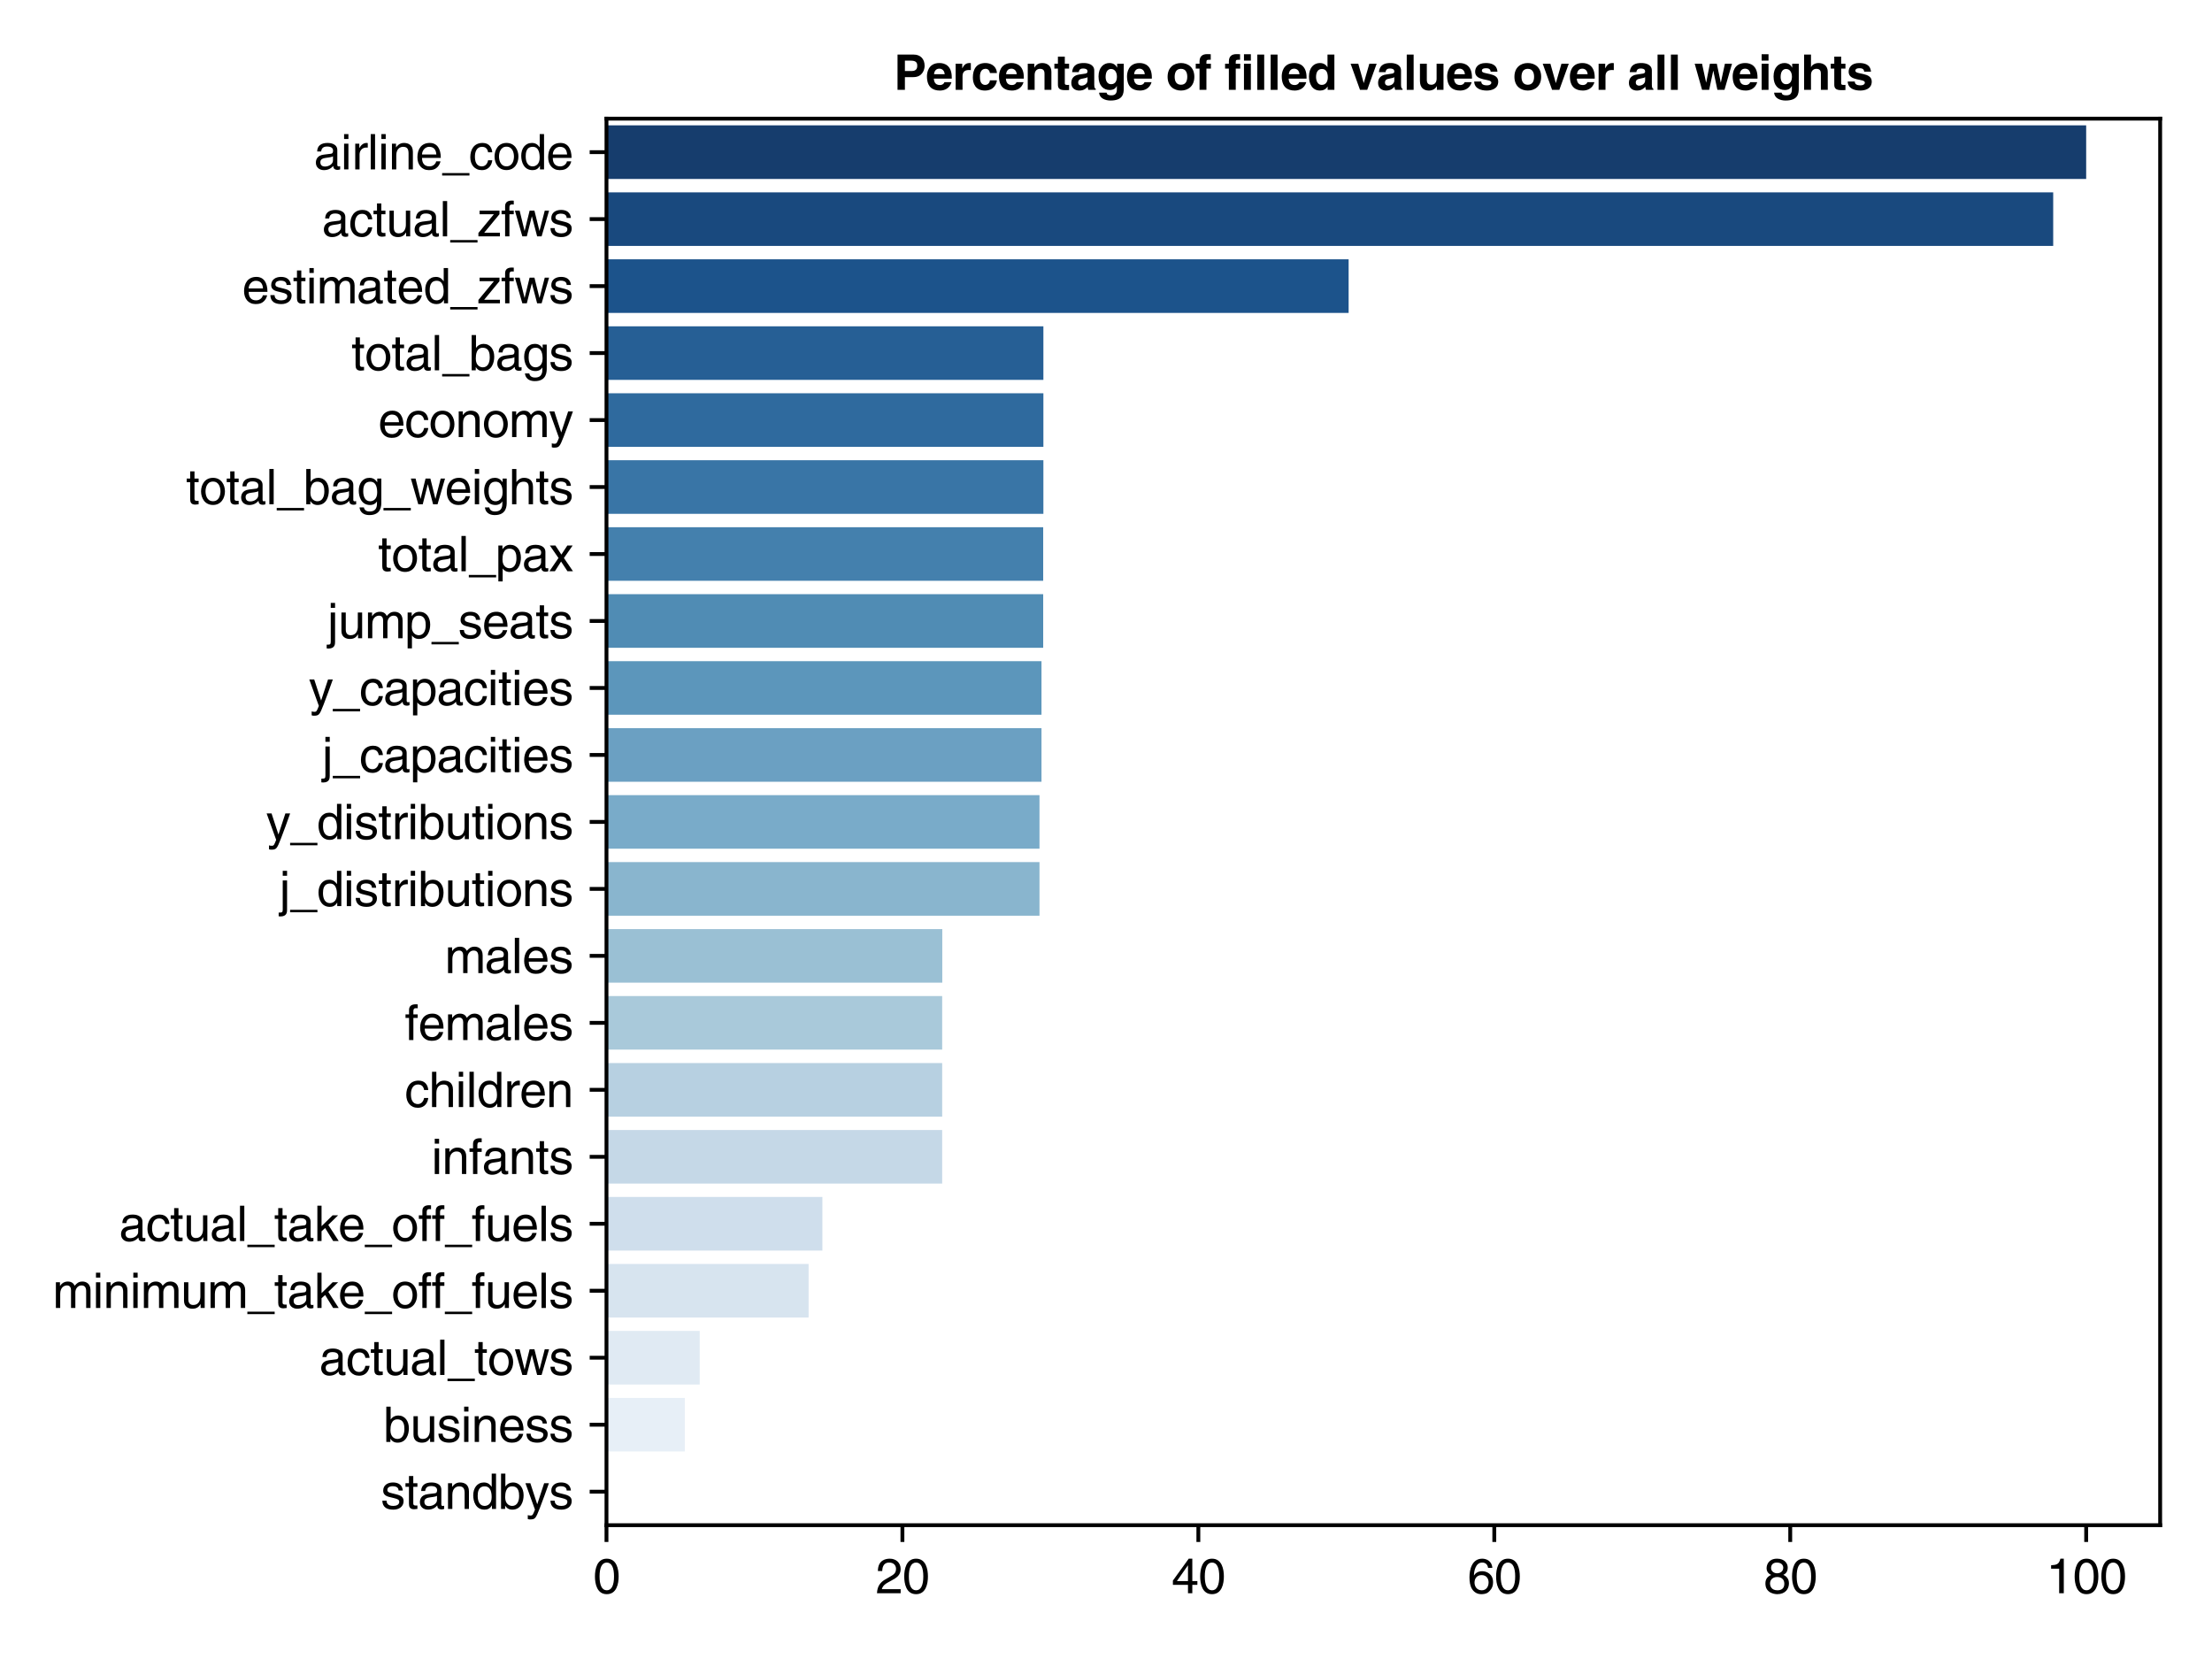 <?xml version="1.0" encoding="utf-8" standalone="no"?>
<!DOCTYPE svg PUBLIC "-//W3C//DTD SVG 1.1//EN"
  "http://www.w3.org/Graphics/SVG/1.1/DTD/svg11.dtd">
<svg xmlns:xlink="http://www.w3.org/1999/xlink" width="460.8pt" height="345.6pt" viewBox="0 0 460.8 345.6" xmlns="http://www.w3.org/2000/svg" version="1.1">
 <defs>
  <style type="text/css">*{stroke-linejoin: round; stroke-linecap: butt}</style>
 </defs>
 <g id="figure_1">
  <g id="patch_1">
   <path d="M 0 345.6 
L 460.8 345.6 
L 460.8 0 
L 0 0 
z
" style="fill: #ffffff"/>
  </g>
  <g id="axes_1">
   <g id="patch_2">
    <path d="M 126.34 317.72 
L 450 317.72 
L 450 24.72 
L 126.34 24.72 
z
" style="fill: #ffffff"/>
   </g>
   <g id="patch_3">
    <path d="M 126.34 26.115 
L 434.588 26.115 
L 434.588 37.277 
L 126.34 37.277 
z
" clip-path="url(#pc1173ce7e2)" style="fill: #163d6d"/>
   </g>
   <g id="patch_4">
    <path d="M 126.34 40.068 
L 427.719 40.068 
L 427.719 51.23 
L 126.34 51.23 
z
" clip-path="url(#pc1173ce7e2)" style="fill: #19497e"/>
   </g>
   <g id="patch_5">
    <path d="M 126.34 54.02 
L 280.943 54.02 
L 280.943 65.182 
L 126.34 65.182 
z
" clip-path="url(#pc1173ce7e2)" style="fill: #1c538b"/>
   </g>
   <g id="patch_6">
    <path d="M 126.34 67.972 
L 217.357 67.972 
L 217.357 79.134 
L 126.34 79.134 
z
" clip-path="url(#pc1173ce7e2)" style="fill: #265f95"/>
   </g>
   <g id="patch_7">
    <path d="M 126.34 81.925 
L 217.357 81.925 
L 217.357 93.087 
L 126.34 93.087 
z
" clip-path="url(#pc1173ce7e2)" style="fill: #2f6a9e"/>
   </g>
   <g id="patch_8">
    <path d="M 126.34 95.877 
L 217.357 95.877 
L 217.357 107.039 
L 126.34 107.039 
z
" clip-path="url(#pc1173ce7e2)" style="fill: #3975a6"/>
   </g>
   <g id="patch_9">
    <path d="M 126.34 109.83 
L 217.316 109.83 
L 217.316 120.991 
L 126.34 120.991 
z
" clip-path="url(#pc1173ce7e2)" style="fill: #4480ad"/>
   </g>
   <g id="patch_10">
    <path d="M 126.34 123.782 
L 217.316 123.782 
L 217.316 134.944 
L 126.34 134.944 
z
" clip-path="url(#pc1173ce7e2)" style="fill: #508cb4"/>
   </g>
   <g id="patch_11">
    <path d="M 126.34 137.734 
L 216.962 137.734 
L 216.962 148.896 
L 126.34 148.896 
z
" clip-path="url(#pc1173ce7e2)" style="fill: #5c96bb"/>
   </g>
   <g id="patch_12">
    <path d="M 126.34 151.687 
L 216.962 151.687 
L 216.962 162.849 
L 126.34 162.849 
z
" clip-path="url(#pc1173ce7e2)" style="fill: #6ba0c2"/>
   </g>
   <g id="patch_13">
    <path d="M 126.34 165.639 
L 216.546 165.639 
L 216.546 176.801 
L 126.34 176.801 
z
" clip-path="url(#pc1173ce7e2)" style="fill: #79abc9"/>
   </g>
   <g id="patch_14">
    <path d="M 126.34 179.591 
L 216.546 179.591 
L 216.546 190.753 
L 126.34 190.753 
z
" clip-path="url(#pc1173ce7e2)" style="fill: #89b5ce"/>
   </g>
   <g id="patch_15">
    <path d="M 126.34 193.544 
L 196.294 193.544 
L 196.294 204.706 
L 126.34 204.706 
z
" clip-path="url(#pc1173ce7e2)" style="fill: #9ac0d4"/>
   </g>
   <g id="patch_16">
    <path d="M 126.34 207.496 
L 196.273 207.496 
L 196.273 218.658 
L 126.34 218.658 
z
" clip-path="url(#pc1173ce7e2)" style="fill: #a9c9da"/>
   </g>
   <g id="patch_17">
    <path d="M 126.34 221.449 
L 196.273 221.449 
L 196.273 232.61 
L 126.34 232.61 
z
" clip-path="url(#pc1173ce7e2)" style="fill: #b7d0e1"/>
   </g>
   <g id="patch_18">
    <path d="M 126.34 235.401 
L 196.273 235.401 
L 196.273 246.563 
L 126.34 246.563 
z
" clip-path="url(#pc1173ce7e2)" style="fill: #c5d8e7"/>
   </g>
   <g id="patch_19">
    <path d="M 126.34 249.353 
L 171.318 249.353 
L 171.318 260.515 
L 126.34 260.515 
z
" clip-path="url(#pc1173ce7e2)" style="fill: #cfdeec"/>
   </g>
   <g id="patch_20">
    <path d="M 126.34 263.306 
L 168.446 263.306 
L 168.446 274.468 
L 126.34 274.468 
z
" clip-path="url(#pc1173ce7e2)" style="fill: #d7e4ef"/>
   </g>
   <g id="patch_21">
    <path d="M 126.34 277.258 
L 145.759 277.258 
L 145.759 288.42 
L 126.34 288.42 
z
" clip-path="url(#pc1173ce7e2)" style="fill: #e0eaf3"/>
   </g>
   <g id="patch_22">
    <path d="M 126.34 291.21 
L 142.658 291.21 
L 142.658 302.372 
L 126.34 302.372 
z
" clip-path="url(#pc1173ce7e2)" style="fill: #e7eff7"/>
   </g>
   <g id="patch_23">
    <path d="M 126.34 305.163 
L 126.34 305.163 
L 126.34 316.325 
L 126.34 316.325 
z
" clip-path="url(#pc1173ce7e2)" style="fill: #f0f5fb"/>
   </g>
   <g id="matplotlib.axis_1">
    <g id="xtick_1">
     <g id="line2d_1">
      <defs>
       <path id="m520e0e3a2d" d="M 0 0 
L 0 3.5 
" style="stroke: #000000; stroke-width: 0.8"/>
      </defs>
      <g>
       <use xlink:href="#m520e0e3a2d" x="126.34" y="317.72" style="stroke: #000000; stroke-width: 0.8"/>
      </g>
     </g>
     <g id="text_1">
      <!-- 0 -->
      <g transform="translate(123.56 331.9) scale(0.1 -0.1)">
       <defs>
        <path id="Helvetica-30" d="M 2720 2189 
C 2720 1062 2426 384 1779 384 
C 1133 384 838 1062 838 2189 
C 838 3315 1133 3994 1779 3994 
C 2426 3994 2720 3315 2720 2189 
z
M 3322 2189 
C 3322 3123 3072 4499 1779 4499 
C 486 4499 237 3123 237 2189 
C 237 1254 486 -122 1779 -122 
C 3072 -122 3322 1254 3322 2189 
z
" transform="scale(0.016)"/>
       </defs>
       <use xlink:href="#Helvetica-30"/>
      </g>
     </g>
    </g>
    <g id="xtick_2">
     <g id="line2d_2">
      <g>
       <use xlink:href="#m520e0e3a2d" x="187.99" y="317.72" style="stroke: #000000; stroke-width: 0.8"/>
      </g>
     </g>
     <g id="text_2">
      <!-- 20 -->
      <g transform="translate(182.43 331.9) scale(0.1 -0.1)">
       <defs>
        <path id="Helvetica-32" d="M 845 2886 
C 864 3200 902 3994 1754 3994 
C 2413 3994 2643 3539 2643 3181 
C 2643 2592 2298 2406 1818 2131 
L 1222 1786 
C 621 1434 198 934 166 0 
L 3245 0 
L 3245 531 
L 800 531 
C 826 704 960 1056 1574 1395 
L 2042 1651 
C 2714 2010 3245 2349 3245 3155 
C 3245 3994 2618 4499 1837 4499 
C 1350 4499 282 4352 282 2886 
L 845 2886 
z
" transform="scale(0.016)"/>
       </defs>
       <use xlink:href="#Helvetica-32"/>
       <use xlink:href="#Helvetica-30" x="55.6"/>
      </g>
     </g>
    </g>
    <g id="xtick_3">
     <g id="line2d_3">
      <g>
       <use xlink:href="#m520e0e3a2d" x="249.639" y="317.72" style="stroke: #000000; stroke-width: 0.8"/>
      </g>
     </g>
     <g id="text_3">
      <!-- 40 -->
      <g transform="translate(244.08 331.9) scale(0.1 -0.1)">
       <defs>
        <path id="Helvetica-34" d="M 3347 1094 
L 3347 1581 
L 2688 1581 
L 2688 4499 
L 2221 4499 
L 160 1645 
L 160 1094 
L 2125 1094 
L 2125 0 
L 2688 0 
L 2688 1094 
L 3347 1094 
z
M 2112 3622 
L 2125 3622 
L 2125 1581 
L 678 1581 
L 2112 3622 
z
" transform="scale(0.016)"/>
       </defs>
       <use xlink:href="#Helvetica-34"/>
       <use xlink:href="#Helvetica-30" x="55.6"/>
      </g>
     </g>
    </g>
    <g id="xtick_4">
     <g id="line2d_4">
      <g>
       <use xlink:href="#m520e0e3a2d" x="311.289" y="317.72" style="stroke: #000000; stroke-width: 0.8"/>
      </g>
     </g>
     <g id="text_4">
      <!-- 60 -->
      <g transform="translate(305.729 331.9) scale(0.1 -0.1)">
       <defs>
        <path id="Helvetica-36" d="M 3219 3302 
C 3162 4218 2426 4499 1907 4499 
C 563 4499 243 3078 243 2093 
C 243 1504 320 954 589 531 
C 909 32 1402 -122 1747 -122 
C 2381 -122 2650 51 2886 314 
C 3194 646 3315 979 3315 1440 
C 3315 2515 2458 2867 1907 2867 
C 1293 2867 979 2560 838 2317 
L 826 2330 
C 826 2803 1011 3994 1894 3994 
C 2381 3994 2598 3699 2669 3302 
L 3219 3302 
z
M 902 1382 
C 902 1914 1203 2362 1824 2362 
C 2522 2362 2733 1811 2733 1414 
C 2733 806 2387 384 1850 384 
C 1190 384 902 902 902 1382 
z
" transform="scale(0.016)"/>
       </defs>
       <use xlink:href="#Helvetica-36"/>
       <use xlink:href="#Helvetica-30" x="55.6"/>
      </g>
     </g>
    </g>
    <g id="xtick_5">
     <g id="line2d_5">
      <g>
       <use xlink:href="#m520e0e3a2d" x="372.938" y="317.72" style="stroke: #000000; stroke-width: 0.8"/>
      </g>
     </g>
     <g id="text_5">
      <!-- 80 -->
      <g transform="translate(367.379 331.9) scale(0.1 -0.1)">
       <defs>
        <path id="Helvetica-38" d="M 3149 3341 
C 3149 3866 2758 4499 1760 4499 
C 685 4499 397 3731 397 3264 
C 397 2842 621 2534 1005 2387 
C 531 2195 243 1843 243 1293 
C 243 1075 243 589 704 224 
C 1062 -58 1536 -122 1786 -122 
C 2848 -122 3309 576 3309 1299 
C 3309 1638 3181 2138 2573 2394 
C 2771 2496 3149 2694 3149 3341 
z
M 1773 2112 
C 2285 2112 2707 1843 2707 1235 
C 2707 531 2214 384 1805 384 
C 1024 384 845 922 845 1280 
C 845 1696 1139 2112 1773 2112 
z
M 1766 2598 
C 1357 2598 979 2861 979 3290 
C 979 3578 1126 3994 1728 3994 
C 2387 3994 2566 3597 2566 3322 
C 2566 2912 2253 2598 1766 2598 
z
" transform="scale(0.016)"/>
       </defs>
       <use xlink:href="#Helvetica-38"/>
       <use xlink:href="#Helvetica-30" x="55.6"/>
      </g>
     </g>
    </g>
    <g id="xtick_6">
     <g id="line2d_6">
      <g>
       <use xlink:href="#m520e0e3a2d" x="434.588" y="317.72" style="stroke: #000000; stroke-width: 0.8"/>
      </g>
     </g>
     <g id="text_6">
      <!-- 100 -->
      <g transform="translate(426.249 331.9) scale(0.1 -0.1)">
       <defs>
        <path id="Helvetica-31" d="M 2298 4499 
L 1856 4499 
C 1677 3763 1376 3693 646 3642 
L 646 3194 
L 1696 3194 
L 1696 0 
L 2298 0 
L 2298 4499 
z
" transform="scale(0.016)"/>
       </defs>
       <use xlink:href="#Helvetica-31"/>
       <use xlink:href="#Helvetica-30" x="55.6"/>
       <use xlink:href="#Helvetica-30" x="111.2"/>
      </g>
     </g>
    </g>
   </g>
   <g id="matplotlib.axis_2">
    <g id="ytick_1">
     <g id="line2d_7">
      <defs>
       <path id="m904888698a" d="M 0 0 
L -3.5 0 
" style="stroke: #000000; stroke-width: 0.8"/>
      </defs>
      <g>
       <use xlink:href="#m904888698a" x="126.34" y="31.696" style="stroke: #000000; stroke-width: 0.8"/>
      </g>
     </g>
     <g id="text_7">
      <!-- airline_code -->
      <g transform="translate(65.434 35.286) scale(0.1 -0.1)">
       <defs>
        <path id="Helvetica-61" d="M 915 2330 
C 954 2586 1043 2976 1683 2976 
C 2214 2976 2470 2784 2470 2432 
C 2470 2099 2310 2048 2176 2035 
L 1248 1920 
C 314 1805 230 1152 230 870 
C 230 294 666 -96 1280 -96 
C 1933 -96 2272 211 2490 448 
C 2509 192 2586 -64 3085 -64 
C 3213 -64 3296 -26 3392 0 
L 3392 410 
C 3328 397 3258 384 3206 384 
C 3091 384 3021 442 3021 582 
L 3021 2509 
C 3021 3366 2048 3443 1779 3443 
C 954 3443 422 3130 397 2330 
L 915 2330 
z
M 2458 1158 
C 2458 710 1946 371 1421 371 
C 998 371 813 589 813 954 
C 813 1376 1254 1459 1530 1498 
C 2227 1587 2368 1638 2458 1709 
L 2458 1158 
z
" transform="scale(0.016)"/>
        <path id="Helvetica-69" d="M 992 3347 
L 429 3347 
L 429 0 
L 992 0 
L 992 3347 
z
M 992 3955 
L 992 4595 
L 429 4595 
L 429 3955 
L 992 3955 
z
" transform="scale(0.016)"/>
        <path id="Helvetica-72" d="M 1056 1946 
C 1056 2432 1389 2842 1914 2842 
L 2125 2842 
L 2125 3424 
C 2080 3437 2048 3443 1978 3443 
C 1555 3443 1261 3181 1037 2790 
L 1024 2790 
L 1024 3347 
L 493 3347 
L 493 0 
L 1056 0 
L 1056 1946 
z
" transform="scale(0.016)"/>
        <path id="Helvetica-6c" d="M 992 4595 
L 429 4595 
L 429 0 
L 992 0 
L 992 4595 
z
" transform="scale(0.016)"/>
        <path id="Helvetica-6e" d="M 3142 2278 
C 3142 3232 2490 3443 1971 3443 
C 1395 3443 1082 3053 960 2874 
L 947 2874 
L 947 3347 
L 416 3347 
L 416 0 
L 979 0 
L 979 1824 
C 979 2733 1542 2938 1862 2938 
C 2413 2938 2579 2643 2579 2061 
L 2579 0 
L 3142 0 
L 3142 2278 
z
" transform="scale(0.016)"/>
        <path id="Helvetica-65" d="M 2694 1050 
C 2675 800 2362 390 1830 390 
C 1184 390 858 794 858 1491 
L 3302 1491 
C 3302 2675 2829 3443 1862 3443 
C 755 3443 256 2618 256 1581 
C 256 614 813 -96 1754 -96 
C 2291 -96 2509 32 2662 134 
C 3085 416 3238 890 3258 1050 
L 2694 1050 
z
M 858 1939 
C 858 2458 1267 2938 1786 2938 
C 2470 2938 2688 2458 2720 1939 
L 858 1939 
z
" transform="scale(0.016)"/>
        <path id="Helvetica-5f" d="M 3558 -800 
L 3558 -480 
L 0 -480 
L 0 -800 
L 3558 -800 
z
" transform="scale(0.016)"/>
        <path id="Helvetica-63" d="M 3053 2221 
C 3008 2803 2675 3443 1798 3443 
C 691 3443 192 2618 192 1581 
C 192 614 749 -96 1690 -96 
C 2669 -96 2995 653 3053 1184 
L 2509 1184 
C 2413 672 2086 390 1709 390 
C 934 390 794 1101 794 1677 
C 794 2272 1018 2938 1715 2938 
C 2189 2938 2438 2669 2509 2221 
L 3053 2221 
z
" transform="scale(0.016)"/>
        <path id="Helvetica-6f" d="M 224 1677 
C 224 813 710 -90 1779 -90 
C 2848 -90 3334 813 3334 1677 
C 3334 2541 2848 3443 1779 3443 
C 710 3443 224 2541 224 1677 
z
M 806 1677 
C 806 2125 973 2957 1779 2957 
C 2586 2957 2752 2125 2752 1677 
C 2752 1229 2586 397 1779 397 
C 973 397 806 1229 806 1677 
z
" transform="scale(0.016)"/>
        <path id="Helvetica-64" d="M 3194 4595 
L 2630 4595 
L 2630 2918 
L 2618 2874 
C 2483 3066 2227 3443 1619 3443 
C 730 3443 224 2714 224 1773 
C 224 973 557 -96 1696 -96 
C 2022 -96 2406 6 2650 461 
L 2662 461 
L 2662 0 
L 3194 0 
L 3194 4595 
z
M 806 1683 
C 806 2112 851 2938 1722 2938 
C 2534 2938 2624 2061 2624 1517 
C 2624 627 2067 390 1709 390 
C 1094 390 806 947 806 1683 
z
" transform="scale(0.016)"/>
       </defs>
       <use xlink:href="#Helvetica-61"/>
       <use xlink:href="#Helvetica-69" x="55.6"/>
       <use xlink:href="#Helvetica-72" x="77.8"/>
       <use xlink:href="#Helvetica-6c" x="111.1"/>
       <use xlink:href="#Helvetica-69" x="133.3"/>
       <use xlink:href="#Helvetica-6e" x="155.5"/>
       <use xlink:href="#Helvetica-65" x="211.1"/>
       <use xlink:href="#Helvetica-5f" x="266.7"/>
       <use xlink:href="#Helvetica-63" x="322.3"/>
       <use xlink:href="#Helvetica-6f" x="372.3"/>
       <use xlink:href="#Helvetica-64" x="427.9"/>
       <use xlink:href="#Helvetica-65" x="483.5"/>
      </g>
     </g>
    </g>
    <g id="ytick_2">
     <g id="line2d_8">
      <g>
       <use xlink:href="#m904888698a" x="126.34" y="45.649" style="stroke: #000000; stroke-width: 0.8"/>
      </g>
     </g>
     <g id="text_8">
      <!-- actual_zfws -->
      <g transform="translate(67.103 49.238) scale(0.1 -0.1)">
       <defs>
        <path id="Helvetica-74" d="M 1645 2880 
L 1645 3347 
L 1107 3347 
L 1107 4282 
L 544 4282 
L 544 3347 
L 90 3347 
L 90 2880 
L 544 2880 
L 544 672 
C 544 269 666 -45 1222 -45 
C 1280 -45 1440 -19 1645 0 
L 1645 442 
L 1446 442 
C 1331 442 1107 442 1107 704 
L 1107 2880 
L 1645 2880 
z
" transform="scale(0.016)"/>
        <path id="Helvetica-75" d="M 3130 0 
L 3130 3347 
L 2566 3347 
L 2566 1504 
C 2566 1018 2355 390 1645 390 
C 1280 390 998 576 998 1126 
L 998 3347 
L 435 3347 
L 435 941 
C 435 141 1030 -96 1523 -96 
C 2061 -96 2349 109 2586 499 
L 2598 486 
L 2598 0 
L 3130 0 
z
" transform="scale(0.016)"/>
        <path id="Helvetica-7a" d="M 2944 2886 
L 2944 3347 
L 352 3347 
L 352 2880 
L 2214 2880 
L 198 442 
L 198 0 
L 3002 0 
L 3002 467 
L 947 467 
L 2944 2886 
z
" transform="scale(0.016)"/>
        <path id="Helvetica-66" d="M 1677 2880 
L 1677 3347 
L 1114 3347 
L 1114 3763 
C 1114 4032 1203 4154 1446 4154 
C 1517 4154 1606 4147 1677 4141 
L 1677 4646 
C 1587 4653 1504 4659 1421 4659 
C 870 4659 550 4429 550 3923 
L 550 3347 
L 90 3347 
L 90 2880 
L 550 2880 
L 550 0 
L 1114 0 
L 1114 2880 
L 1677 2880 
z
" transform="scale(0.016)"/>
        <path id="Helvetica-77" d="M 2291 2592 
L 2304 2592 
L 2982 0 
L 3565 0 
L 4538 3347 
L 3974 3347 
L 3296 717 
L 3283 717 
L 2630 3347 
L 2003 3347 
L 1357 717 
L 1344 717 
L 704 3347 
L 90 3347 
L 1056 0 
L 1638 0 
L 2291 2592 
z
" transform="scale(0.016)"/>
        <path id="Helvetica-73" d="M 2861 2394 
C 2861 2560 2778 3443 1581 3443 
C 922 3443 314 3110 314 2374 
C 314 1914 621 1677 1088 1562 
L 1741 1402 
C 2221 1280 2406 1190 2406 922 
C 2406 550 2042 390 1638 390 
C 845 390 768 813 749 1075 
L 205 1075 
C 224 672 320 -96 1645 -96 
C 2400 -96 2970 320 2970 1011 
C 2970 1466 2726 1722 2029 1894 
L 1466 2035 
C 1030 2144 858 2208 858 2483 
C 858 2899 1350 2957 1523 2957 
C 2234 2957 2310 2605 2317 2394 
L 2861 2394 
z
" transform="scale(0.016)"/>
       </defs>
       <use xlink:href="#Helvetica-61"/>
       <use xlink:href="#Helvetica-63" x="55.6"/>
       <use xlink:href="#Helvetica-74" x="105.6"/>
       <use xlink:href="#Helvetica-75" x="133.4"/>
       <use xlink:href="#Helvetica-61" x="189"/>
       <use xlink:href="#Helvetica-6c" x="244.6"/>
       <use xlink:href="#Helvetica-5f" x="266.8"/>
       <use xlink:href="#Helvetica-7a" x="322.4"/>
       <use xlink:href="#Helvetica-66" x="372.4"/>
       <use xlink:href="#Helvetica-77" x="400.2"/>
       <use xlink:href="#Helvetica-73" x="472.4"/>
      </g>
     </g>
    </g>
    <g id="ytick_3">
     <g id="line2d_9">
      <g>
       <use xlink:href="#m904888698a" x="126.34" y="59.601" style="stroke: #000000; stroke-width: 0.8"/>
      </g>
     </g>
     <g id="text_9">
      <!-- estimated_zfws -->
      <g transform="translate(50.434 63.191) scale(0.1 -0.1)">
       <defs>
        <path id="Helvetica-6d" d="M 416 0 
L 979 0 
L 979 1824 
C 979 2733 1542 2938 1862 2938 
C 2278 2938 2387 2598 2387 2317 
L 2387 0 
L 2950 0 
L 2950 2042 
C 2950 2490 3264 2938 3738 2938 
C 4218 2938 4358 2624 4358 2163 
L 4358 0 
L 4922 0 
L 4922 2317 
C 4922 3258 4243 3443 3885 3443 
C 3366 3443 3142 3213 2861 2899 
C 2765 3078 2573 3443 1971 3443 
C 1370 3443 1082 3053 960 2874 
L 947 2874 
L 947 3347 
L 416 3347 
L 416 0 
z
" transform="scale(0.016)"/>
       </defs>
       <use xlink:href="#Helvetica-65"/>
       <use xlink:href="#Helvetica-73" x="55.6"/>
       <use xlink:href="#Helvetica-74" x="105.6"/>
       <use xlink:href="#Helvetica-69" x="133.4"/>
       <use xlink:href="#Helvetica-6d" x="155.6"/>
       <use xlink:href="#Helvetica-61" x="238.9"/>
       <use xlink:href="#Helvetica-74" x="294.5"/>
       <use xlink:href="#Helvetica-65" x="322.3"/>
       <use xlink:href="#Helvetica-64" x="377.9"/>
       <use xlink:href="#Helvetica-5f" x="433.5"/>
       <use xlink:href="#Helvetica-7a" x="489.1"/>
       <use xlink:href="#Helvetica-66" x="539.1"/>
       <use xlink:href="#Helvetica-77" x="566.9"/>
       <use xlink:href="#Helvetica-73" x="639.1"/>
      </g>
     </g>
    </g>
    <g id="ytick_4">
     <g id="line2d_10">
      <g>
       <use xlink:href="#m904888698a" x="126.34" y="73.553" style="stroke: #000000; stroke-width: 0.8"/>
      </g>
     </g>
     <g id="text_10">
      <!-- total_bags -->
      <g transform="translate(73.204 77.143) scale(0.1 -0.1)">
       <defs>
        <path id="Helvetica-62" d="M 902 0 
L 902 416 
L 915 416 
C 1030 230 1267 -96 1837 -96 
C 2976 -96 3309 973 3309 1773 
C 3309 2714 2803 3443 1914 3443 
C 1523 3437 1190 3277 947 2925 
L 934 2925 
L 934 4595 
L 371 4595 
L 371 0 
L 902 0 
z
M 2726 1683 
C 2726 947 2438 390 1824 390 
C 1466 390 909 627 909 1517 
C 909 2061 998 2938 1811 2938 
C 2682 2938 2726 2112 2726 1683 
z
" transform="scale(0.016)"/>
        <path id="Helvetica-67" d="M 838 1683 
C 838 2112 883 2938 1754 2938 
C 2566 2938 2656 2061 2656 1517 
C 2656 627 2099 390 1741 390 
C 1126 390 838 947 838 1683 
z
M 3194 3347 
L 2662 3347 
L 2662 2874 
L 2650 2874 
C 2515 3066 2259 3443 1651 3443 
C 762 3443 256 2714 256 1773 
C 256 973 589 -96 1728 -96 
C 2176 -96 2470 115 2618 352 
L 2618 378 
L 2630 378 
L 2630 237 
C 2630 -160 2650 -941 1677 -941 
C 1542 -941 1024 -941 922 -410 
L 358 -410 
C 467 -1299 1242 -1408 1638 -1408 
C 3187 -1408 3194 -205 3194 275 
L 3194 3347 
z
" transform="scale(0.016)"/>
       </defs>
       <use xlink:href="#Helvetica-74"/>
       <use xlink:href="#Helvetica-6f" x="27.8"/>
       <use xlink:href="#Helvetica-74" x="83.4"/>
       <use xlink:href="#Helvetica-61" x="111.2"/>
       <use xlink:href="#Helvetica-6c" x="166.8"/>
       <use xlink:href="#Helvetica-5f" x="189"/>
       <use xlink:href="#Helvetica-62" x="244.6"/>
       <use xlink:href="#Helvetica-61" x="300.2"/>
       <use xlink:href="#Helvetica-67" x="355.8"/>
       <use xlink:href="#Helvetica-73" x="411.4"/>
      </g>
     </g>
    </g>
    <g id="ytick_5">
     <g id="line2d_11">
      <g>
       <use xlink:href="#m904888698a" x="126.34" y="87.506" style="stroke: #000000; stroke-width: 0.8"/>
      </g>
     </g>
     <g id="text_11">
      <!-- economy -->
      <g transform="translate(78.773 91.06) scale(0.1 -0.1)">
       <defs>
        <path id="Helvetica-79" d="M 1613 621 
L 1600 621 
L 710 3347 
L 70 3347 
L 1312 -90 
C 1043 -781 1011 -864 717 -864 
C 563 -864 448 -832 378 -806 
L 378 -1318 
C 467 -1344 531 -1370 614 -1370 
C 1338 -1370 1395 -1293 1926 64 
C 2355 1158 2739 2253 3130 3347 
L 2509 3347 
L 1613 621 
z
" transform="scale(0.016)"/>
       </defs>
       <use xlink:href="#Helvetica-65"/>
       <use xlink:href="#Helvetica-63" x="55.6"/>
       <use xlink:href="#Helvetica-6f" x="105.6"/>
       <use xlink:href="#Helvetica-6e" x="161.2"/>
       <use xlink:href="#Helvetica-6f" x="216.8"/>
       <use xlink:href="#Helvetica-6d" x="272.4"/>
       <use xlink:href="#Helvetica-79" x="355.7"/>
      </g>
     </g>
    </g>
    <g id="ytick_6">
     <g id="line2d_12">
      <g>
       <use xlink:href="#m904888698a" x="126.34" y="101.458" style="stroke: #000000; stroke-width: 0.8"/>
      </g>
     </g>
     <g id="text_12">
      <!-- total_bag_weights -->
      <g transform="translate(38.746 105.048) scale(0.1 -0.1)">
       <defs>
        <path id="Helvetica-68" d="M 3142 2278 
C 3142 3232 2490 3443 1971 3443 
C 1434 3443 1152 3110 992 2899 
L 979 2899 
L 979 4595 
L 416 4595 
L 416 0 
L 979 0 
L 979 1824 
C 979 2669 1453 2938 1914 2938 
C 2451 2938 2579 2643 2579 2189 
L 2579 0 
L 3142 0 
L 3142 2278 
z
" transform="scale(0.016)"/>
       </defs>
       <use xlink:href="#Helvetica-74"/>
       <use xlink:href="#Helvetica-6f" x="27.8"/>
       <use xlink:href="#Helvetica-74" x="83.4"/>
       <use xlink:href="#Helvetica-61" x="111.2"/>
       <use xlink:href="#Helvetica-6c" x="166.8"/>
       <use xlink:href="#Helvetica-5f" x="189"/>
       <use xlink:href="#Helvetica-62" x="244.6"/>
       <use xlink:href="#Helvetica-61" x="300.2"/>
       <use xlink:href="#Helvetica-67" x="355.8"/>
       <use xlink:href="#Helvetica-5f" x="411.4"/>
       <use xlink:href="#Helvetica-77" x="467"/>
       <use xlink:href="#Helvetica-65" x="539.2"/>
       <use xlink:href="#Helvetica-69" x="594.8"/>
       <use xlink:href="#Helvetica-67" x="617"/>
       <use xlink:href="#Helvetica-68" x="672.6"/>
       <use xlink:href="#Helvetica-74" x="728.2"/>
       <use xlink:href="#Helvetica-73" x="756"/>
      </g>
     </g>
    </g>
    <g id="ytick_7">
     <g id="line2d_13">
      <g>
       <use xlink:href="#m904888698a" x="126.34" y="115.41" style="stroke: #000000; stroke-width: 0.8"/>
      </g>
     </g>
     <g id="text_13">
      <!-- total_pax -->
      <g transform="translate(78.763 119) scale(0.1 -0.1)">
       <defs>
        <path id="Helvetica-70" d="M 909 1517 
C 909 2061 998 2938 1811 2938 
C 2682 2938 2726 2112 2726 1683 
C 2726 947 2438 390 1824 390 
C 1466 390 909 627 909 1517 
z
M 371 -1325 
L 934 -1325 
L 934 352 
L 947 352 
C 1094 115 1389 -96 1837 -96 
C 2976 -96 3309 973 3309 1773 
C 3309 2714 2803 3443 1914 3443 
C 1306 3443 1050 3066 915 2874 
L 902 2874 
L 902 3347 
L 371 3347 
L 371 -1325 
z
" transform="scale(0.016)"/>
        <path id="Helvetica-78" d="M 1958 1722 
L 3091 3347 
L 2400 3347 
L 1626 2170 
L 851 3347 
L 128 3347 
L 1248 1722 
L 70 0 
L 781 0 
L 1587 1261 
L 2419 0 
L 3136 0 
L 1958 1722 
z
" transform="scale(0.016)"/>
       </defs>
       <use xlink:href="#Helvetica-74"/>
       <use xlink:href="#Helvetica-6f" x="27.8"/>
       <use xlink:href="#Helvetica-74" x="83.4"/>
       <use xlink:href="#Helvetica-61" x="111.2"/>
       <use xlink:href="#Helvetica-6c" x="166.8"/>
       <use xlink:href="#Helvetica-5f" x="189"/>
       <use xlink:href="#Helvetica-70" x="244.6"/>
       <use xlink:href="#Helvetica-61" x="300.2"/>
       <use xlink:href="#Helvetica-78" x="355.8"/>
      </g>
     </g>
    </g>
    <g id="ytick_8">
     <g id="line2d_14">
      <g>
       <use xlink:href="#m904888698a" x="126.34" y="129.363" style="stroke: #000000; stroke-width: 0.8"/>
      </g>
     </g>
     <g id="text_14">
      <!-- jump_seats -->
      <g transform="translate(68.213 132.953) scale(0.1 -0.1)">
       <defs>
        <path id="Helvetica-6a" d="M 992 3347 
L 429 3347 
L 429 -429 
C 429 -806 346 -838 13 -838 
L -102 -838 
L -102 -1325 
C -19 -1338 58 -1344 134 -1344 
C 966 -1344 992 -781 992 -493 
L 992 3347 
z
M 992 4595 
L 429 4595 
L 429 3955 
L 992 3955 
L 992 4595 
z
" transform="scale(0.016)"/>
       </defs>
       <use xlink:href="#Helvetica-6a"/>
       <use xlink:href="#Helvetica-75" x="22.2"/>
       <use xlink:href="#Helvetica-6d" x="77.8"/>
       <use xlink:href="#Helvetica-70" x="161.1"/>
       <use xlink:href="#Helvetica-5f" x="216.7"/>
       <use xlink:href="#Helvetica-73" x="272.3"/>
       <use xlink:href="#Helvetica-65" x="322.3"/>
       <use xlink:href="#Helvetica-61" x="377.9"/>
       <use xlink:href="#Helvetica-74" x="433.5"/>
       <use xlink:href="#Helvetica-73" x="461.3"/>
      </g>
     </g>
    </g>
    <g id="ytick_9">
     <g id="line2d_15">
      <g>
       <use xlink:href="#m904888698a" x="126.34" y="143.315" style="stroke: #000000; stroke-width: 0.8"/>
      </g>
     </g>
     <g id="text_15">
      <!-- y_capacities -->
      <g transform="translate(64.323 146.905) scale(0.1 -0.1)">
       <use xlink:href="#Helvetica-79"/>
       <use xlink:href="#Helvetica-5f" x="50"/>
       <use xlink:href="#Helvetica-63" x="105.6"/>
       <use xlink:href="#Helvetica-61" x="155.6"/>
       <use xlink:href="#Helvetica-70" x="211.2"/>
       <use xlink:href="#Helvetica-61" x="266.8"/>
       <use xlink:href="#Helvetica-63" x="322.4"/>
       <use xlink:href="#Helvetica-69" x="372.4"/>
       <use xlink:href="#Helvetica-74" x="394.6"/>
       <use xlink:href="#Helvetica-69" x="422.4"/>
       <use xlink:href="#Helvetica-65" x="444.6"/>
       <use xlink:href="#Helvetica-73" x="500.2"/>
      </g>
     </g>
    </g>
    <g id="ytick_10">
     <g id="line2d_16">
      <g>
       <use xlink:href="#m904888698a" x="126.34" y="157.268" style="stroke: #000000; stroke-width: 0.8"/>
      </g>
     </g>
     <g id="text_16">
      <!-- j_capacities -->
      <g transform="translate(67.103 160.857) scale(0.1 -0.1)">
       <use xlink:href="#Helvetica-6a"/>
       <use xlink:href="#Helvetica-5f" x="22.2"/>
       <use xlink:href="#Helvetica-63" x="77.8"/>
       <use xlink:href="#Helvetica-61" x="127.8"/>
       <use xlink:href="#Helvetica-70" x="183.4"/>
       <use xlink:href="#Helvetica-61" x="239"/>
       <use xlink:href="#Helvetica-63" x="294.6"/>
       <use xlink:href="#Helvetica-69" x="344.6"/>
       <use xlink:href="#Helvetica-74" x="366.8"/>
       <use xlink:href="#Helvetica-69" x="394.6"/>
       <use xlink:href="#Helvetica-65" x="416.8"/>
       <use xlink:href="#Helvetica-73" x="472.4"/>
      </g>
     </g>
    </g>
    <g id="ytick_11">
     <g id="line2d_17">
      <g>
       <use xlink:href="#m904888698a" x="126.34" y="171.22" style="stroke: #000000; stroke-width: 0.8"/>
      </g>
     </g>
     <g id="text_17">
      <!-- y_distributions -->
      <g transform="translate(55.434 174.81) scale(0.1 -0.1)">
       <use xlink:href="#Helvetica-79"/>
       <use xlink:href="#Helvetica-5f" x="50"/>
       <use xlink:href="#Helvetica-64" x="105.6"/>
       <use xlink:href="#Helvetica-69" x="161.2"/>
       <use xlink:href="#Helvetica-73" x="183.4"/>
       <use xlink:href="#Helvetica-74" x="233.4"/>
       <use xlink:href="#Helvetica-72" x="261.2"/>
       <use xlink:href="#Helvetica-69" x="294.5"/>
       <use xlink:href="#Helvetica-62" x="316.7"/>
       <use xlink:href="#Helvetica-75" x="372.3"/>
       <use xlink:href="#Helvetica-74" x="427.9"/>
       <use xlink:href="#Helvetica-69" x="455.7"/>
       <use xlink:href="#Helvetica-6f" x="477.9"/>
       <use xlink:href="#Helvetica-6e" x="533.5"/>
       <use xlink:href="#Helvetica-73" x="589.1"/>
      </g>
     </g>
    </g>
    <g id="ytick_12">
     <g id="line2d_18">
      <g>
       <use xlink:href="#m904888698a" x="126.34" y="185.172" style="stroke: #000000; stroke-width: 0.8"/>
      </g>
     </g>
     <g id="text_18">
      <!-- j_distributions -->
      <g transform="translate(58.213 188.762) scale(0.1 -0.1)">
       <use xlink:href="#Helvetica-6a"/>
       <use xlink:href="#Helvetica-5f" x="22.2"/>
       <use xlink:href="#Helvetica-64" x="77.8"/>
       <use xlink:href="#Helvetica-69" x="133.4"/>
       <use xlink:href="#Helvetica-73" x="155.6"/>
       <use xlink:href="#Helvetica-74" x="205.6"/>
       <use xlink:href="#Helvetica-72" x="233.4"/>
       <use xlink:href="#Helvetica-69" x="266.7"/>
       <use xlink:href="#Helvetica-62" x="288.9"/>
       <use xlink:href="#Helvetica-75" x="344.5"/>
       <use xlink:href="#Helvetica-74" x="400.1"/>
       <use xlink:href="#Helvetica-69" x="427.9"/>
       <use xlink:href="#Helvetica-6f" x="450.1"/>
       <use xlink:href="#Helvetica-6e" x="505.7"/>
       <use xlink:href="#Helvetica-73" x="561.3"/>
      </g>
     </g>
    </g>
    <g id="ytick_13">
     <g id="line2d_19">
      <g>
       <use xlink:href="#m904888698a" x="126.34" y="199.125" style="stroke: #000000; stroke-width: 0.8"/>
      </g>
     </g>
     <g id="text_19">
      <!-- males -->
      <g transform="translate(92.671 202.715) scale(0.1 -0.1)">
       <use xlink:href="#Helvetica-6d"/>
       <use xlink:href="#Helvetica-61" x="83.3"/>
       <use xlink:href="#Helvetica-6c" x="138.9"/>
       <use xlink:href="#Helvetica-65" x="161.1"/>
       <use xlink:href="#Helvetica-73" x="216.7"/>
      </g>
     </g>
    </g>
    <g id="ytick_14">
     <g id="line2d_20">
      <g>
       <use xlink:href="#m904888698a" x="126.34" y="213.077" style="stroke: #000000; stroke-width: 0.8"/>
      </g>
     </g>
     <g id="text_20">
      <!-- females -->
      <g transform="translate(84.332 216.667) scale(0.1 -0.1)">
       <use xlink:href="#Helvetica-66"/>
       <use xlink:href="#Helvetica-65" x="27.8"/>
       <use xlink:href="#Helvetica-6d" x="83.4"/>
       <use xlink:href="#Helvetica-61" x="166.7"/>
       <use xlink:href="#Helvetica-6c" x="222.3"/>
       <use xlink:href="#Helvetica-65" x="244.5"/>
       <use xlink:href="#Helvetica-73" x="300.1"/>
      </g>
     </g>
    </g>
    <g id="ytick_15">
     <g id="line2d_21">
      <g>
       <use xlink:href="#m904888698a" x="126.34" y="227.03" style="stroke: #000000; stroke-width: 0.8"/>
      </g>
     </g>
     <g id="text_21">
      <!-- children -->
      <g transform="translate(84.332 230.619) scale(0.1 -0.1)">
       <use xlink:href="#Helvetica-63"/>
       <use xlink:href="#Helvetica-68" x="50"/>
       <use xlink:href="#Helvetica-69" x="105.6"/>
       <use xlink:href="#Helvetica-6c" x="127.8"/>
       <use xlink:href="#Helvetica-64" x="150"/>
       <use xlink:href="#Helvetica-72" x="205.6"/>
       <use xlink:href="#Helvetica-65" x="238.9"/>
       <use xlink:href="#Helvetica-6e" x="294.5"/>
      </g>
     </g>
    </g>
    <g id="ytick_16">
     <g id="line2d_22">
      <g>
       <use xlink:href="#m904888698a" x="126.34" y="240.982" style="stroke: #000000; stroke-width: 0.8"/>
      </g>
     </g>
     <g id="text_22">
      <!-- infants -->
      <g transform="translate(89.882 244.572) scale(0.1 -0.1)">
       <use xlink:href="#Helvetica-69"/>
       <use xlink:href="#Helvetica-6e" x="22.2"/>
       <use xlink:href="#Helvetica-66" x="77.8"/>
       <use xlink:href="#Helvetica-61" x="105.6"/>
       <use xlink:href="#Helvetica-6e" x="161.2"/>
       <use xlink:href="#Helvetica-74" x="216.8"/>
       <use xlink:href="#Helvetica-73" x="244.6"/>
      </g>
     </g>
    </g>
    <g id="ytick_17">
     <g id="line2d_23">
      <g>
       <use xlink:href="#m904888698a" x="126.34" y="254.934" style="stroke: #000000; stroke-width: 0.8"/>
      </g>
     </g>
     <g id="text_23">
      <!-- actual_take_off_fuels -->
      <g transform="translate(24.848 258.524) scale(0.1 -0.1)">
       <defs>
        <path id="Helvetica-6b" d="M 1850 2099 
L 3130 3347 
L 2413 3347 
L 973 1933 
L 973 4595 
L 429 4595 
L 429 0 
L 973 0 
L 973 1267 
L 1440 1690 
L 2483 0 
L 3206 0 
L 1850 2099 
z
" transform="scale(0.016)"/>
       </defs>
       <use xlink:href="#Helvetica-61"/>
       <use xlink:href="#Helvetica-63" x="55.6"/>
       <use xlink:href="#Helvetica-74" x="105.6"/>
       <use xlink:href="#Helvetica-75" x="133.4"/>
       <use xlink:href="#Helvetica-61" x="189"/>
       <use xlink:href="#Helvetica-6c" x="244.6"/>
       <use xlink:href="#Helvetica-5f" x="266.8"/>
       <use xlink:href="#Helvetica-74" x="322.4"/>
       <use xlink:href="#Helvetica-61" x="350.2"/>
       <use xlink:href="#Helvetica-6b" x="405.8"/>
       <use xlink:href="#Helvetica-65" x="455.8"/>
       <use xlink:href="#Helvetica-5f" x="511.4"/>
       <use xlink:href="#Helvetica-6f" x="567"/>
       <use xlink:href="#Helvetica-66" x="622.6"/>
       <use xlink:href="#Helvetica-66" x="650.4"/>
       <use xlink:href="#Helvetica-5f" x="678.2"/>
       <use xlink:href="#Helvetica-66" x="733.8"/>
       <use xlink:href="#Helvetica-75" x="761.6"/>
       <use xlink:href="#Helvetica-65" x="817.2"/>
       <use xlink:href="#Helvetica-6c" x="872.8"/>
       <use xlink:href="#Helvetica-73" x="895"/>
      </g>
     </g>
    </g>
    <g id="ytick_18">
     <g id="line2d_24">
      <g>
       <use xlink:href="#m904888698a" x="126.34" y="268.887" style="stroke: #000000; stroke-width: 0.8"/>
      </g>
     </g>
     <g id="text_24">
      <!-- minimum_take_off_fuels -->
      <g transform="translate(10.977 272.477) scale(0.1 -0.1)">
       <use xlink:href="#Helvetica-6d"/>
       <use xlink:href="#Helvetica-69" x="83.3"/>
       <use xlink:href="#Helvetica-6e" x="105.5"/>
       <use xlink:href="#Helvetica-69" x="161.1"/>
       <use xlink:href="#Helvetica-6d" x="183.3"/>
       <use xlink:href="#Helvetica-75" x="266.6"/>
       <use xlink:href="#Helvetica-6d" x="322.2"/>
       <use xlink:href="#Helvetica-5f" x="405.5"/>
       <use xlink:href="#Helvetica-74" x="461.1"/>
       <use xlink:href="#Helvetica-61" x="488.9"/>
       <use xlink:href="#Helvetica-6b" x="544.5"/>
       <use xlink:href="#Helvetica-65" x="594.5"/>
       <use xlink:href="#Helvetica-5f" x="650.1"/>
       <use xlink:href="#Helvetica-6f" x="705.7"/>
       <use xlink:href="#Helvetica-66" x="761.3"/>
       <use xlink:href="#Helvetica-66" x="789.1"/>
       <use xlink:href="#Helvetica-5f" x="816.9"/>
       <use xlink:href="#Helvetica-66" x="872.5"/>
       <use xlink:href="#Helvetica-75" x="900.3"/>
       <use xlink:href="#Helvetica-65" x="955.9"/>
       <use xlink:href="#Helvetica-6c" x="1011.5"/>
       <use xlink:href="#Helvetica-73" x="1033.7"/>
      </g>
     </g>
    </g>
    <g id="ytick_19">
     <g id="line2d_25">
      <g>
       <use xlink:href="#m904888698a" x="126.34" y="282.839" style="stroke: #000000; stroke-width: 0.8"/>
      </g>
     </g>
     <g id="text_25">
      <!-- actual_tows -->
      <g transform="translate(66.543 286.429) scale(0.1 -0.1)">
       <use xlink:href="#Helvetica-61"/>
       <use xlink:href="#Helvetica-63" x="55.6"/>
       <use xlink:href="#Helvetica-74" x="105.6"/>
       <use xlink:href="#Helvetica-75" x="133.4"/>
       <use xlink:href="#Helvetica-61" x="189"/>
       <use xlink:href="#Helvetica-6c" x="244.6"/>
       <use xlink:href="#Helvetica-5f" x="266.8"/>
       <use xlink:href="#Helvetica-74" x="322.4"/>
       <use xlink:href="#Helvetica-6f" x="350.2"/>
       <use xlink:href="#Helvetica-77" x="405.8"/>
       <use xlink:href="#Helvetica-73" x="478"/>
      </g>
     </g>
    </g>
    <g id="ytick_20">
     <g id="line2d_26">
      <g>
       <use xlink:href="#m904888698a" x="126.34" y="296.791" style="stroke: #000000; stroke-width: 0.8"/>
      </g>
     </g>
     <g id="text_26">
      <!-- business -->
      <g transform="translate(79.882 300.381) scale(0.1 -0.1)">
       <use xlink:href="#Helvetica-62"/>
       <use xlink:href="#Helvetica-75" x="55.6"/>
       <use xlink:href="#Helvetica-73" x="111.2"/>
       <use xlink:href="#Helvetica-69" x="161.2"/>
       <use xlink:href="#Helvetica-6e" x="183.4"/>
       <use xlink:href="#Helvetica-65" x="239"/>
       <use xlink:href="#Helvetica-73" x="294.6"/>
       <use xlink:href="#Helvetica-73" x="344.6"/>
      </g>
     </g>
    </g>
    <g id="ytick_21">
     <g id="line2d_27">
      <g>
       <use xlink:href="#m904888698a" x="126.34" y="310.744" style="stroke: #000000; stroke-width: 0.8"/>
      </g>
     </g>
     <g id="text_27">
      <!-- standbys -->
      <g transform="translate(79.323 314.334) scale(0.1 -0.1)">
       <use xlink:href="#Helvetica-73"/>
       <use xlink:href="#Helvetica-74" x="50"/>
       <use xlink:href="#Helvetica-61" x="77.8"/>
       <use xlink:href="#Helvetica-6e" x="133.4"/>
       <use xlink:href="#Helvetica-64" x="189"/>
       <use xlink:href="#Helvetica-62" x="244.6"/>
       <use xlink:href="#Helvetica-79" x="300.2"/>
       <use xlink:href="#Helvetica-73" x="350.2"/>
      </g>
     </g>
    </g>
   </g>
   <g id="line2d_28">
    <path clip-path="url(#pc1173ce7e2)" style="fill: none; stroke: #424242; stroke-width: 2.25; stroke-linecap: square"/>
   </g>
   <g id="line2d_29">
    <path clip-path="url(#pc1173ce7e2)" style="fill: none; stroke: #424242; stroke-width: 2.25; stroke-linecap: square"/>
   </g>
   <g id="line2d_30">
    <path clip-path="url(#pc1173ce7e2)" style="fill: none; stroke: #424242; stroke-width: 2.25; stroke-linecap: square"/>
   </g>
   <g id="line2d_31">
    <path clip-path="url(#pc1173ce7e2)" style="fill: none; stroke: #424242; stroke-width: 2.25; stroke-linecap: square"/>
   </g>
   <g id="line2d_32">
    <path clip-path="url(#pc1173ce7e2)" style="fill: none; stroke: #424242; stroke-width: 2.25; stroke-linecap: square"/>
   </g>
   <g id="line2d_33">
    <path clip-path="url(#pc1173ce7e2)" style="fill: none; stroke: #424242; stroke-width: 2.25; stroke-linecap: square"/>
   </g>
   <g id="line2d_34">
    <path clip-path="url(#pc1173ce7e2)" style="fill: none; stroke: #424242; stroke-width: 2.25; stroke-linecap: square"/>
   </g>
   <g id="line2d_35">
    <path clip-path="url(#pc1173ce7e2)" style="fill: none; stroke: #424242; stroke-width: 2.25; stroke-linecap: square"/>
   </g>
   <g id="line2d_36">
    <path clip-path="url(#pc1173ce7e2)" style="fill: none; stroke: #424242; stroke-width: 2.25; stroke-linecap: square"/>
   </g>
   <g id="line2d_37">
    <path clip-path="url(#pc1173ce7e2)" style="fill: none; stroke: #424242; stroke-width: 2.25; stroke-linecap: square"/>
   </g>
   <g id="line2d_38">
    <path clip-path="url(#pc1173ce7e2)" style="fill: none; stroke: #424242; stroke-width: 2.25; stroke-linecap: square"/>
   </g>
   <g id="line2d_39">
    <path clip-path="url(#pc1173ce7e2)" style="fill: none; stroke: #424242; stroke-width: 2.25; stroke-linecap: square"/>
   </g>
   <g id="line2d_40">
    <path clip-path="url(#pc1173ce7e2)" style="fill: none; stroke: #424242; stroke-width: 2.25; stroke-linecap: square"/>
   </g>
   <g id="line2d_41">
    <path clip-path="url(#pc1173ce7e2)" style="fill: none; stroke: #424242; stroke-width: 2.25; stroke-linecap: square"/>
   </g>
   <g id="line2d_42">
    <path clip-path="url(#pc1173ce7e2)" style="fill: none; stroke: #424242; stroke-width: 2.25; stroke-linecap: square"/>
   </g>
   <g id="line2d_43">
    <path clip-path="url(#pc1173ce7e2)" style="fill: none; stroke: #424242; stroke-width: 2.25; stroke-linecap: square"/>
   </g>
   <g id="line2d_44">
    <path clip-path="url(#pc1173ce7e2)" style="fill: none; stroke: #424242; stroke-width: 2.25; stroke-linecap: square"/>
   </g>
   <g id="line2d_45">
    <path clip-path="url(#pc1173ce7e2)" style="fill: none; stroke: #424242; stroke-width: 2.25; stroke-linecap: square"/>
   </g>
   <g id="line2d_46">
    <path clip-path="url(#pc1173ce7e2)" style="fill: none; stroke: #424242; stroke-width: 2.25; stroke-linecap: square"/>
   </g>
   <g id="line2d_47">
    <path clip-path="url(#pc1173ce7e2)" style="fill: none; stroke: #424242; stroke-width: 2.25; stroke-linecap: square"/>
   </g>
   <g id="line2d_48">
    <path clip-path="url(#pc1173ce7e2)" style="fill: none; stroke: #424242; stroke-width: 2.25; stroke-linecap: square"/>
   </g>
   <g id="patch_24">
    <path d="M 126.34 317.72 
L 126.34 24.72 
" style="fill: none; stroke: #000000; stroke-width: 0.8; stroke-linejoin: miter; stroke-linecap: square"/>
   </g>
   <g id="patch_25">
    <path d="M 450 317.72 
L 450 24.72 
" style="fill: none; stroke: #000000; stroke-width: 0.8; stroke-linejoin: miter; stroke-linecap: square"/>
   </g>
   <g id="patch_26">
    <path d="M 126.34 317.72 
L 450 317.72 
" style="fill: none; stroke: #000000; stroke-width: 0.8; stroke-linejoin: miter; stroke-linecap: square"/>
   </g>
   <g id="patch_27">
    <path d="M 126.34 24.72 
L 450 24.72 
" style="fill: none; stroke: #000000; stroke-width: 0.8; stroke-linejoin: miter; stroke-linecap: square"/>
   </g>
   <g id="text_28">
    <!-- Percentage of filled values over all weights -->
    <g transform="translate(186.194 18.72) scale(0.1 -0.1)">
     <defs>
      <path id="HelveticaCE-Bold-50" d="M 1446 1658 
L 2547 1658 
C 3782 1658 4013 2707 4013 3123 
C 4013 4026 3475 4595 2586 4595 
L 486 4595 
L 486 0 
L 1446 0 
L 1446 1658 
z
M 1446 2451 
L 1446 3802 
L 2208 3802 
C 2803 3802 3053 3616 3053 3168 
C 3053 2963 3053 2451 2336 2451 
L 1446 2451 
z
" transform="scale(0.016)"/>
      <path id="HelveticaCE-Bold-65" d="M 2419 998 
C 2349 755 2093 627 1843 627 
C 1120 627 1069 1203 1043 1459 
L 3379 1459 
L 3379 1619 
C 3379 3174 2451 3494 1779 3494 
C 288 3494 147 2182 147 1773 
C 147 371 883 -90 1843 -90 
C 2426 -90 3104 179 3341 998 
L 2419 998 
z
M 1069 2042 
C 1120 2490 1344 2758 1766 2758 
C 2054 2758 2406 2592 2458 2042 
L 1069 2042 
z
" transform="scale(0.016)"/>
      <path id="HelveticaCE-Bold-72" d="M 410 0 
L 1306 0 
L 1306 1773 
C 1306 2150 1434 2586 2131 2586 
C 2214 2586 2310 2586 2387 2573 
L 2387 3482 
C 2330 3488 2272 3494 2214 3494 
C 1670 3494 1466 3162 1280 2816 
L 1267 2816 
L 1267 3405 
L 410 3405 
L 410 0 
z
" transform="scale(0.016)"/>
      <path id="HelveticaCE-Bold-63" d="M 2438 1242 
C 2438 1082 2285 646 1830 646 
C 1152 646 1139 1382 1139 1754 
C 1139 2176 1286 2739 1850 2739 
C 2266 2765 2406 2413 2445 2189 
L 3354 2189 
C 3270 3251 2387 3494 1850 3494 
C 698 3494 218 2707 218 1606 
C 218 890 512 -90 1792 -90 
C 3040 -90 3315 890 3347 1242 
L 2438 1242 
z
" transform="scale(0.016)"/>
      <path id="HelveticaCE-Bold-6e" d="M 3494 2355 
C 3494 3104 2976 3494 2310 3494 
C 1664 3494 1408 3110 1286 2906 
L 1274 2906 
L 1274 3405 
L 416 3405 
L 416 0 
L 1312 0 
L 1312 1952 
C 1312 2470 1619 2739 2016 2739 
C 2586 2739 2598 2317 2598 2067 
L 2598 0 
L 3494 0 
L 3494 2355 
z
" transform="scale(0.016)"/>
      <path id="HelveticaCE-Bold-74" d="M 1421 4326 
L 525 4326 
L 525 3405 
L 64 3405 
L 64 2765 
L 525 2765 
L 525 698 
C 525 256 666 -38 1440 -38 
L 1555 -38 
C 1696 -38 1837 -32 1978 -26 
L 1978 653 
C 1914 646 1850 640 1792 640 
C 1427 640 1421 717 1421 915 
L 1421 2765 
L 1978 2765 
L 1978 3405 
L 1421 3405 
L 1421 4326 
z
" transform="scale(0.016)"/>
      <path id="HelveticaCE-Bold-61" d="M 3174 2509 
C 3174 3347 2298 3494 1818 3494 
C 1120 3494 397 3347 294 2304 
L 1158 2304 
C 1184 2502 1261 2778 1709 2778 
C 1939 2778 2298 2758 2298 2381 
C 2298 2189 2125 2131 1984 2112 
L 1178 1990 
C 608 1907 186 1568 186 902 
C 186 198 710 -90 1222 -90 
C 1830 -90 2118 192 2323 403 
C 2342 211 2355 160 2406 0 
L 3373 0 
L 3373 134 
C 3264 173 3174 262 3174 666 
L 3174 2509 
z
M 2298 1222 
C 2298 806 1894 550 1498 550 
C 1325 550 1082 646 1082 960 
C 1082 1331 1357 1414 1690 1472 
C 2061 1530 2208 1587 2298 1658 
L 2298 1222 
z
" transform="scale(0.016)"/>
      <path id="HelveticaCE-Bold-67" d="M 2682 3405 
L 2682 2899 
L 2669 2899 
C 2560 3123 2304 3494 1670 3494 
C 922 3494 256 2918 256 1741 
C 256 550 902 -19 1722 -19 
C 2259 -19 2483 230 2630 493 
L 2643 480 
L 2643 70 
C 2643 -480 2413 -710 1933 -710 
C 1414 -710 1344 -538 1306 -365 
L 333 -365 
C 371 -1088 1114 -1389 1818 -1389 
C 3494 -1389 3539 -410 3539 179 
L 3539 3405 
L 2682 3405 
z
M 1178 1683 
C 1178 2477 1549 2720 1882 2720 
C 2381 2720 2650 2272 2650 1722 
C 2650 1254 2496 736 1888 736 
C 1357 736 1178 1248 1178 1683 
z
" transform="scale(0.016)"/>
      <path id="HelveticaCE-Bold-20" transform="scale(0.016)"/>
      <path id="HelveticaCE-Bold-6f" d="M 3699 1702 
C 3699 2931 2874 3494 1958 3494 
C 1043 3494 218 2931 218 1702 
C 218 474 1043 -90 1958 -90 
C 2874 -90 3699 474 3699 1702 
z
M 2778 1702 
C 2778 1267 2650 666 1958 666 
C 1267 666 1139 1267 1139 1702 
C 1139 2138 1267 2739 1958 2739 
C 2650 2739 2778 2138 2778 1702 
z
" transform="scale(0.016)"/>
      <path id="HelveticaCE-Bold-66" d="M 1453 2765 
L 2035 2765 
L 2035 3405 
L 1453 3405 
L 1453 3539 
C 1453 3821 1459 3917 1766 3917 
L 2016 3917 
L 2016 4640 
C 1939 4646 1818 4653 1555 4653 
C 941 4653 557 4384 557 3680 
L 557 3405 
L 64 3405 
L 64 2765 
L 557 2765 
L 557 0 
L 1453 0 
L 1453 2765 
z
" transform="scale(0.016)"/>
      <path id="HelveticaCE-Bold-69" d="M 442 3405 
L 442 0 
L 1338 0 
L 1338 3405 
L 442 3405 
z
M 1338 4640 
L 442 4640 
L 442 3808 
L 1338 3808 
L 1338 4640 
z
" transform="scale(0.016)"/>
      <path id="HelveticaCE-Bold-6c" d="M 1338 4595 
L 442 4595 
L 442 0 
L 1338 0 
L 1338 4595 
z
" transform="scale(0.016)"/>
      <path id="HelveticaCE-Bold-64" d="M 3526 4595 
L 2630 4595 
L 2630 2963 
L 2618 2963 
C 2477 3181 2208 3494 1632 3494 
C 883 3494 218 2918 218 1741 
C 218 806 640 -90 1651 -90 
C 2022 -90 2419 45 2637 429 
L 2650 429 
L 2650 0 
L 3526 0 
L 3526 4595 
z
M 1139 1677 
C 1139 2214 1331 2720 1901 2720 
C 2515 2720 2669 2170 2669 1626 
C 2669 1120 2445 646 1875 646 
C 1299 646 1139 1274 1139 1677 
z
" transform="scale(0.016)"/>
      <path id="HelveticaCE-Bold-76" d="M 3475 3405 
L 2522 3405 
L 1798 896 
L 1786 896 
L 1082 3405 
L 83 3405 
L 1306 0 
L 2246 0 
L 3475 3405 
z
" transform="scale(0.016)"/>
      <path id="HelveticaCE-Bold-75" d="M 3488 3405 
L 2592 3405 
L 2592 1440 
C 2592 832 2195 666 1901 666 
C 1626 666 1318 768 1318 1293 
L 1318 3405 
L 422 3405 
L 422 1165 
C 422 294 909 -90 1581 -90 
C 2054 -90 2413 115 2618 480 
L 2630 480 
L 2630 0 
L 3488 0 
L 3488 3405 
z
" transform="scale(0.016)"/>
      <path id="HelveticaCE-Bold-73" d="M 3219 2368 
C 3149 3328 2355 3494 1690 3494 
C 627 3494 314 2854 314 2355 
C 314 1082 2426 1510 2426 941 
C 2426 813 2317 589 1856 589 
C 1293 589 1114 800 1114 1088 
L 192 1088 
C 218 179 1056 -90 1830 -90 
C 2362 -90 3322 90 3322 1082 
C 3322 2336 1190 1946 1190 2483 
C 1190 2630 1254 2816 1741 2816 
C 2227 2816 2304 2586 2342 2368 
L 3219 2368 
z
" transform="scale(0.016)"/>
      <path id="HelveticaCE-Bold-77" d="M 4922 3405 
L 4000 3405 
L 3469 960 
L 3456 960 
L 2944 3405 
L 2042 3405 
L 1562 960 
L 1549 960 
L 1018 3405 
L 64 3405 
L 1024 0 
L 1946 0 
L 2477 2483 
L 2490 2483 
L 3021 0 
L 3942 0 
L 4922 3405 
z
" transform="scale(0.016)"/>
      <path id="HelveticaCE-Bold-68" d="M 3494 2355 
C 3494 3104 2976 3494 2310 3494 
C 1824 3494 1440 3245 1325 2963 
L 1312 2963 
L 1312 4595 
L 416 4595 
L 416 0 
L 1312 0 
L 1312 1952 
C 1312 2470 1619 2739 2016 2739 
C 2586 2739 2598 2317 2598 2067 
L 2598 0 
L 3494 0 
L 3494 2355 
z
" transform="scale(0.016)"/>
     </defs>
     <use xlink:href="#HelveticaCE-Bold-50"/>
     <use xlink:href="#HelveticaCE-Bold-65" x="66.7"/>
     <use xlink:href="#HelveticaCE-Bold-72" x="122.3"/>
     <use xlink:href="#HelveticaCE-Bold-63" x="161.2"/>
     <use xlink:href="#HelveticaCE-Bold-65" x="216.8"/>
     <use xlink:href="#HelveticaCE-Bold-6e" x="272.4"/>
     <use xlink:href="#HelveticaCE-Bold-74" x="333.5"/>
     <use xlink:href="#HelveticaCE-Bold-61" x="366.8"/>
     <use xlink:href="#HelveticaCE-Bold-67" x="422.4"/>
     <use xlink:href="#HelveticaCE-Bold-65" x="483.5"/>
     <use xlink:href="#HelveticaCE-Bold-20" x="539.1"/>
     <use xlink:href="#HelveticaCE-Bold-6f" x="566.9"/>
     <use xlink:href="#HelveticaCE-Bold-66" x="628"/>
     <use xlink:href="#HelveticaCE-Bold-20" x="661.3"/>
     <use xlink:href="#HelveticaCE-Bold-66" x="689.1"/>
     <use xlink:href="#HelveticaCE-Bold-69" x="722.4"/>
     <use xlink:href="#HelveticaCE-Bold-6c" x="750.2"/>
     <use xlink:href="#HelveticaCE-Bold-6c" x="778"/>
     <use xlink:href="#HelveticaCE-Bold-65" x="805.8"/>
     <use xlink:href="#HelveticaCE-Bold-64" x="861.4"/>
     <use xlink:href="#HelveticaCE-Bold-20" x="922.5"/>
     <use xlink:href="#HelveticaCE-Bold-76" x="950.3"/>
     <use xlink:href="#HelveticaCE-Bold-61" x="1005.9"/>
     <use xlink:href="#HelveticaCE-Bold-6c" x="1061.5"/>
     <use xlink:href="#HelveticaCE-Bold-75" x="1089.3"/>
     <use xlink:href="#HelveticaCE-Bold-65" x="1150.4"/>
     <use xlink:href="#HelveticaCE-Bold-73" x="1206"/>
     <use xlink:href="#HelveticaCE-Bold-20" x="1261.6"/>
     <use xlink:href="#HelveticaCE-Bold-6f" x="1289.4"/>
     <use xlink:href="#HelveticaCE-Bold-76" x="1350.5"/>
     <use xlink:href="#HelveticaCE-Bold-65" x="1406.1"/>
     <use xlink:href="#HelveticaCE-Bold-72" x="1461.7"/>
     <use xlink:href="#HelveticaCE-Bold-20" x="1500.6"/>
     <use xlink:href="#HelveticaCE-Bold-61" x="1528.4"/>
     <use xlink:href="#HelveticaCE-Bold-6c" x="1584"/>
     <use xlink:href="#HelveticaCE-Bold-6c" x="1611.8"/>
     <use xlink:href="#HelveticaCE-Bold-20" x="1639.6"/>
     <use xlink:href="#HelveticaCE-Bold-77" x="1667.4"/>
     <use xlink:href="#HelveticaCE-Bold-65" x="1745.2"/>
     <use xlink:href="#HelveticaCE-Bold-69" x="1800.8"/>
     <use xlink:href="#HelveticaCE-Bold-67" x="1828.6"/>
     <use xlink:href="#HelveticaCE-Bold-68" x="1889.7"/>
     <use xlink:href="#HelveticaCE-Bold-74" x="1950.8"/>
     <use xlink:href="#HelveticaCE-Bold-73" x="1984.1"/>
    </g>
   </g>
  </g>
 </g>
 <defs>
  <clipPath id="pc1173ce7e2">
   <rect x="126.34" y="24.72" width="323.66" height="293"/>
  </clipPath>
 </defs>
</svg>
